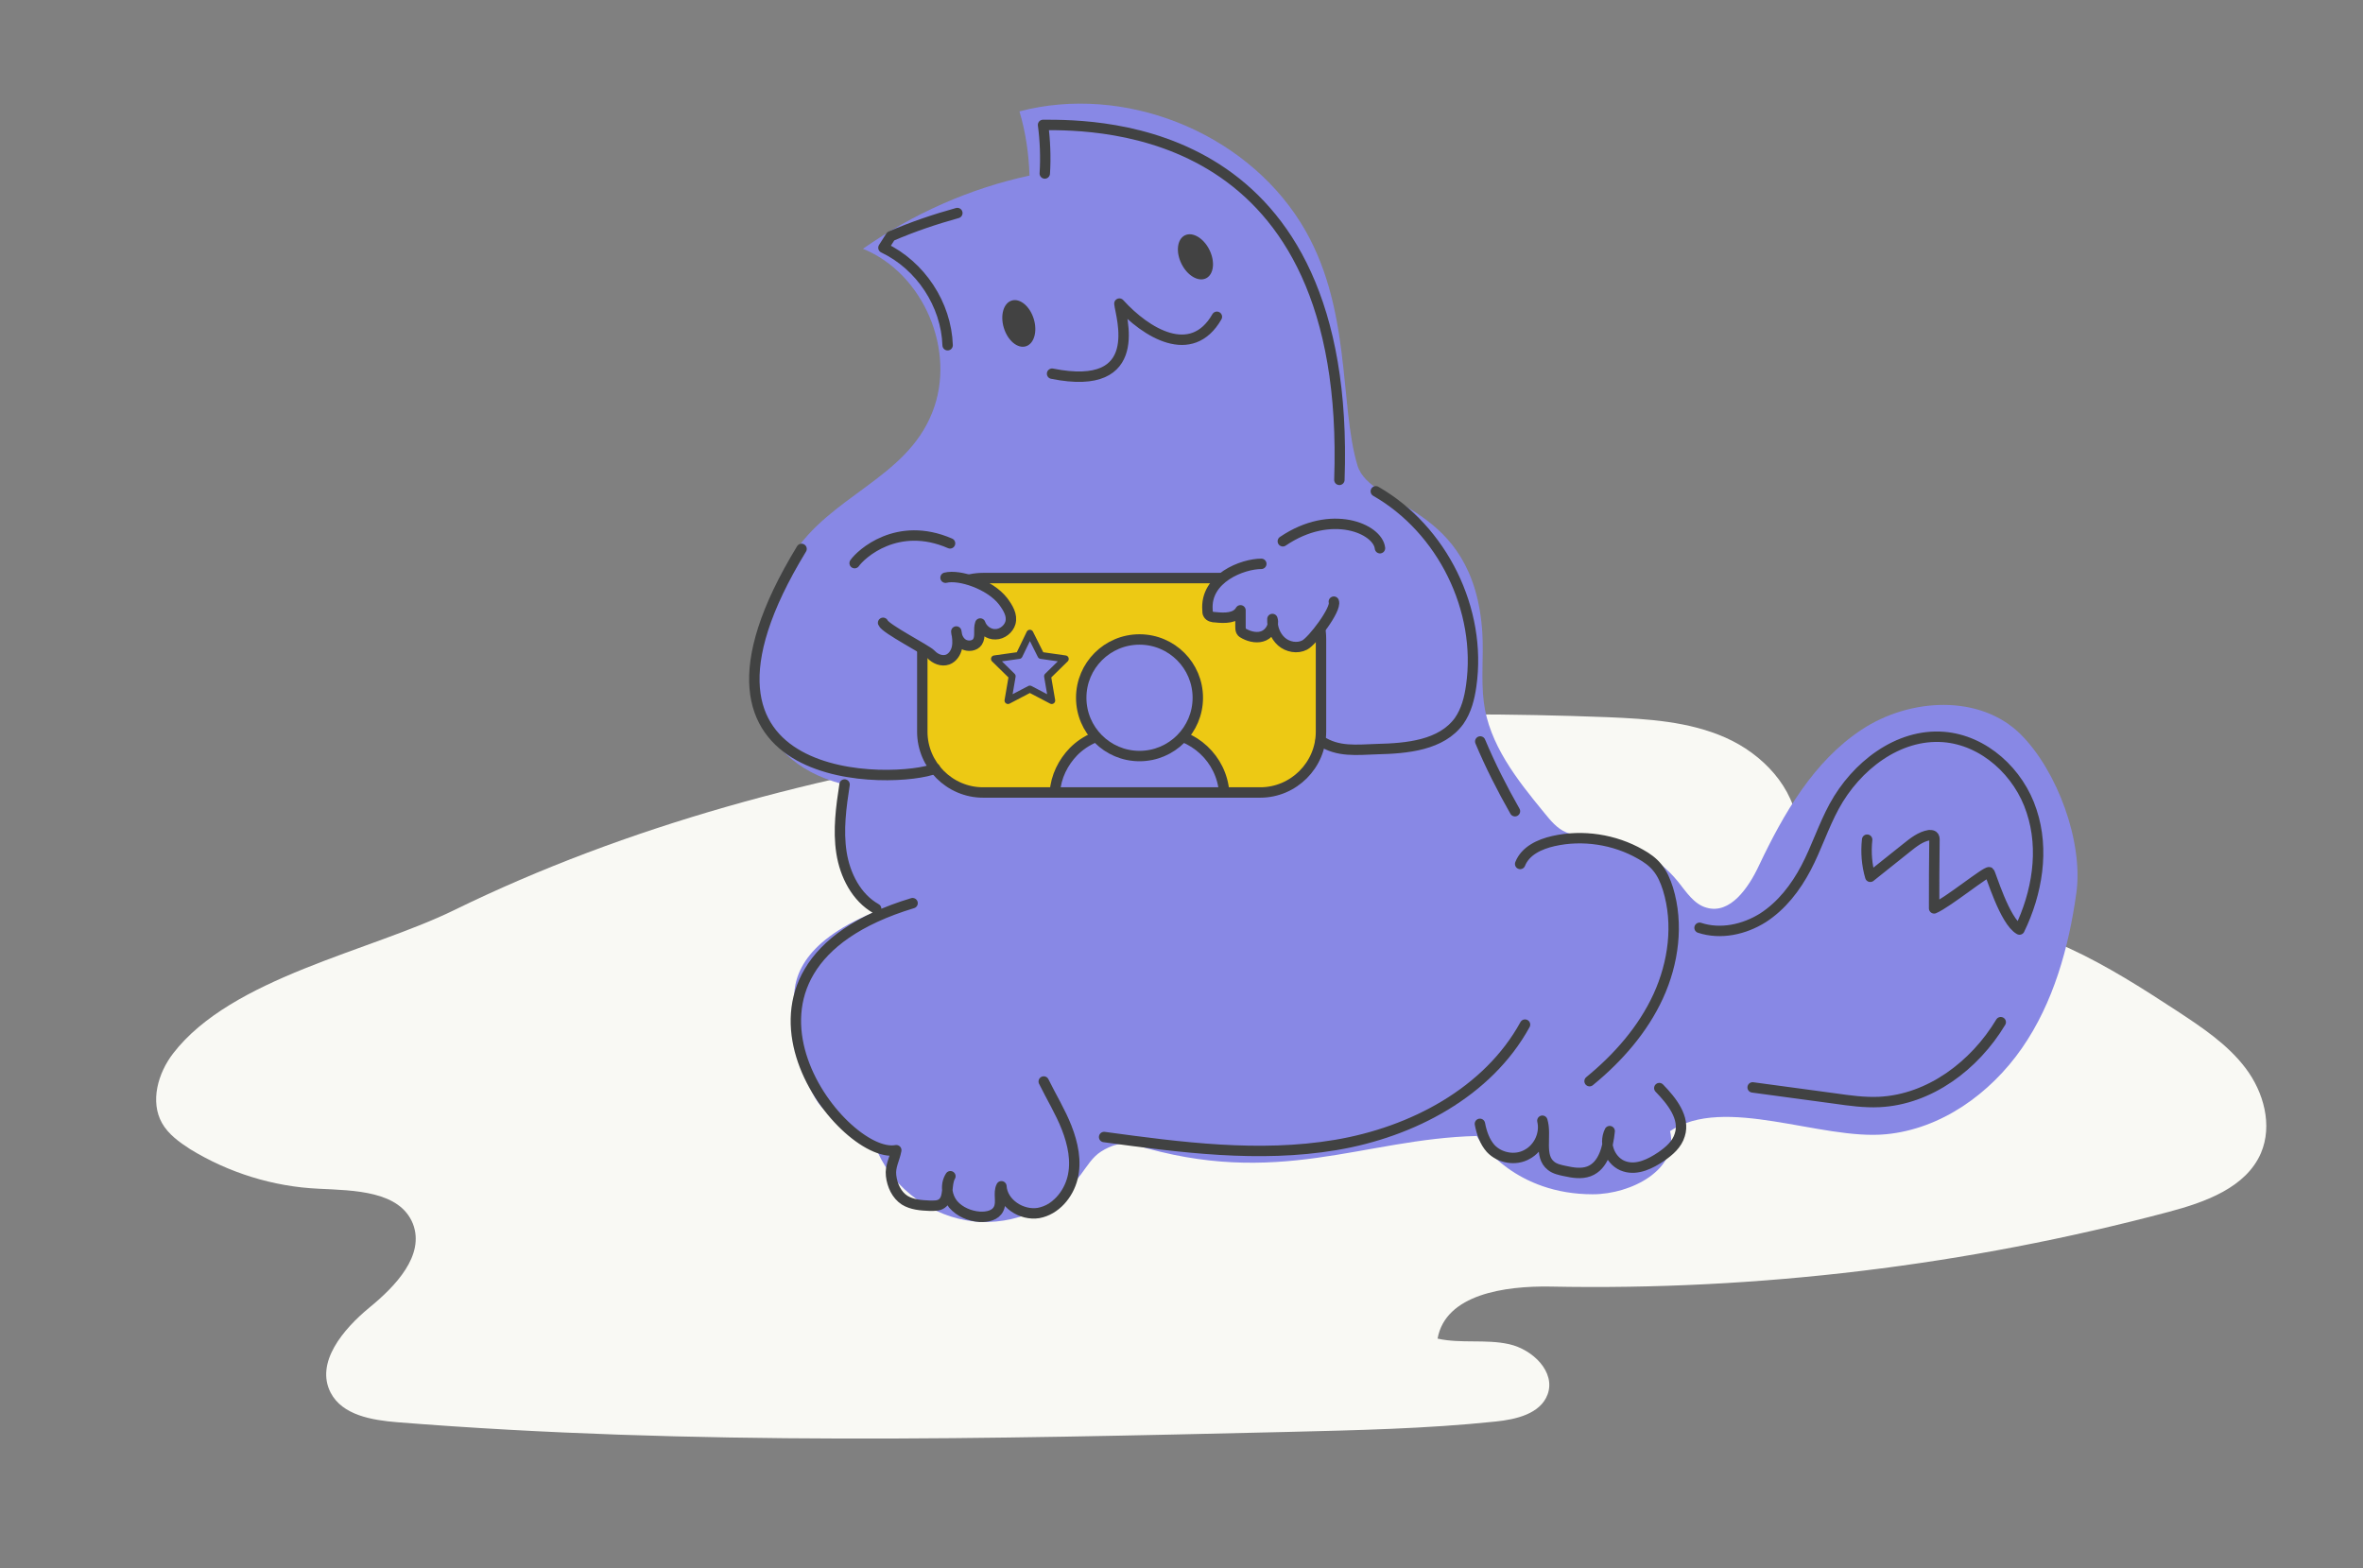<svg version="1.1" id="Слой_1" xmlns="http://www.w3.org/2000/svg" x="0" y="0" viewBox="0 0 681 452" xml:space="preserve"><rect x="0" y="0" width="681" height="452" fill="#808080" stroke="none"/><style>.st3{fill:#424242}.st5,.st6{fill:#8888e5;stroke:#414242;stroke-width:3;stroke-linecap:round;stroke-linejoin:round;stroke-miterlimit:10}.st6{fill:none}</style><path d="M49.9 303.6c-4.4 5.7-6.7 13.9-3.2 20.1 1.8 3.2 5 5.5 8.1 7.5 11.1 6.8 23.9 10.8 37 11.4 10.3.5 23.4.6 27.2 10.1 3.5 9.1-5 18-12.6 24.2-7.5 6.2-15.6 15.8-11.1 24.5 3.4 6.5 11.9 7.9 19.2 8.5 85.2 6.8 170.8 4.8 256.3 2.8 20.1-.5 40.2-.9 60.2-3 5.9-.6 12.9-2.2 15-7.8 2.4-6.5-4.3-13-11.1-14.5-6.7-1.5-13.9-.1-20.6-1.6 2.3-12.8 19.4-15.2 32.4-15 60 1.2 120.2-6.1 178.2-21.5 10.6-2.8 22.4-7 26.7-17 3.4-8 .8-17.5-4.4-24.4-5.2-6.9-12.6-11.8-19.9-16.6-19.7-12.9-41-26.1-64.5-26.4-8.3-.1-16.7 1.5-24.9.3s-16.8-5.9-19-13.9c-1.1-4.2-.4-8.6-.8-12.9-1-11.5-10.2-21.1-20.8-25.8-10.6-4.7-22.4-5.4-34-5.9-109.2-4.2-233.1 7-332.4 55.6-24.3 11.9-64.1 19.4-81 41.3z" fill="#f9f9f4"/><path d="M228.2 160.3c-8.6 13.7-12.2 30.5-8.3 46.2 1.8 7.1 8.9 16 23.1 19.5 2.8.7-1.6 7.6-1 16 .7 8.9 9.7 21 9.7 21-21.2 8.8-23.5 19.6-22.7 26.8 1 8.7 1.8 20.8 6.8 28 4.5 6.4 14 7.2 17.2 14.4 4.9 10.7 15.7 18.5 27.5 19.8s24-4.1 31-13.5c1.8-2.4 3.3-5 5.8-6.6 2.8-1.8 6.4-3 9.6-2 41.4 12.7 65.8-1.7 98.7-2.5 1.2 2.3 11.4 16.8 33.4 16.8 11.2 0 24.9-7.2 22.3-18.2 15.6-10.5 43.5 2.7 62.2.9 15.9-1.5 30.1-11.7 39.2-24.8s13.5-29 15.7-44.8c2-14.7-5.5-35.1-16-45.6-11.7-11.7-32-10.6-45.9-1.4-13.8 9.1-22.5 24.2-29.6 39.2-3 6.4-8.3 14.1-15.1 12.1-3.6-1-5.8-4.5-8.2-7.5-6-7.4-15.1-12.2-24.7-13-2.5-.2-5.2-.2-7.5-1.2-2.7-1.1-4.6-3.5-6.4-5.7-7.8-9.5-15.9-19.7-17.4-32-.8-6.6 0-13.2-.4-19.8-2.4-37.6-32.2-35.7-36-48.3-5.3-17.7-1.5-46.3-16.4-70-16.5-26.3-51-39.9-81-32 1.8 6 2.7 12.3 2.9 18.5-17.2 3.7-33.6 11-48 21.1 17.5 7.1 27 29.5 20 47.1-7.5 19.2-29.6 24-40.5 41.5z" fill="#8888e5"/><path d="M363.2 228.4h-79.9c-9.6 0-17.5-7.9-17.5-17.5v-26.8c0-9.6 7.9-17.5 17.5-17.5h79.9c9.6 0 17.5 7.9 17.5 17.5v26.8c0 9.6-7.9 17.5-17.5 17.5z" fill="#edc914" stroke="#424242" stroke-width="3" stroke-linecap="round" stroke-linejoin="round" stroke-miterlimit="10"/><ellipse transform="rotate(-26.237 344.556 73.964)" class="st3" cx="344.5" cy="74" rx="4.5" ry="6.9"/><path fill="#8888e5" stroke="#414242" stroke-width="2" stroke-linecap="round" stroke-linejoin="round" stroke-miterlimit="10" d="M296.8 182.5l3.2 6.4 7 1-5.1 5 1.2 7-6.3-3.3-6.3 3.3 1.2-7-5.1-5 7.1-1z"/><ellipse transform="rotate(-17.224 293.658 93.163)" class="st3" cx="293.6" cy="93.2" rx="4.5" ry="6.9"/><path class="st5" d="M352.8 228.4H304c.3-4.6 2.4-8.7 5.4-11.8 3.4-3.4 8.1-5.5 13.2-5.5h11.5c9.9 0 18 7.7 18.7 17.3z"/><circle class="st5" cx="328.4" cy="201.1" r="16.8"/><path class="st6" d="M489.8 267.4c6.1 2 12.9.5 18.3-2.9 5.4-3.5 9.4-8.7 12.4-14.4 3-5.7 5-12 8.1-17.7 6.3-11.6 18.4-21 31.5-20 11.7.9 21.8 10.2 25.4 21.4 3.7 11.1 1.6 23.6-3.5 34.1-4.3-2.4-8.3-16.2-8.7-16.5-.7-.5-12.1 8.8-15.9 10.4 0-6.6 0-13.1.1-19.7 0-.4 0-.9-.4-1.2-.3-.2-.7-.2-1.1-.2-2.5.4-4.6 2.1-6.6 3.7-3.5 2.8-6.9 5.5-10.4 8.3-1-3.4-1.3-7.1-.9-10.7M231 158.2c-42.8 70.2 28.1 67.7 38.5 63.3M386 138.3C389.6 35.8 317 36 300.6 36c.6 4.3.8 9.6.5 14M275.9 61.4c-6.5 1.8-13 4-19.2 6.7l-2.1 3.3c10.7 5.1 18.1 16.3 18.5 28.1M396.5 141.6c19.2 11 30.6 34.2 27.5 56-.5 3.6-1.4 7.2-3.5 10.2-5.1 7-15 7.9-23.6 8.1-6 .2-11.3.9-16.3-2.4M243.4 226.1c-1 6.5-1.9 13.1-.9 19.6 1 6.5 4.3 13 10 16.2M263 260.3c-63.5 19.2-20.5 74.2-4.7 71.2-.5 2.7-1.8 4.6-1.5 7.3.3 2.8 1.6 5.6 3.9 7.1 2.1 1.3 4.7 1.5 7.2 1.6 1.2 0 2.5.1 3.5-.6 2.3-1.6 1.1-5.5 2.5-7.9-1.6 2.5-1 5.9.8 8.1 1.9 2.2 4.8 3.4 7.7 3.6 2.1.1 4.5-.4 5.4-2.3 1-2-.2-4.5.8-6.5.3 4.9 5.8 8.5 10.7 7.7 4.9-.9 8.6-5.3 9.8-10.1 1.2-4.8.1-9.9-1.7-14.5s-4.4-8.8-6.6-13.3M318.2 327.7c22.1 3 44.6 6 66.7 2.3s43.9-15.2 54.6-34.7M426.5 323.9c.5 2.6 1.4 5.2 3.1 7.1 2.6 2.8 7.2 3.6 10.5 1.7 3.4-1.8 5.3-6 4.4-9.7 1.3 4.3-1.1 10.2 2.5 13 1.1.9 2.6 1.2 4 1.5 2.3.5 4.7.9 6.9.1 4.3-1.6 5.5-7 6-11.6-1.9 3.8.3 9 4.4 10.2 3.6 1.1 7.4-.8 10.5-2.9 2.3-1.6 4.5-3.5 5.3-6.2 1.6-4.9-2.3-9.8-5.9-13.5M438.1 249c1.5-3.8 5.6-5.7 9.6-6.6 8.4-1.9 17.6-.5 25.1 3.8 1.8 1 3.5 2.2 4.8 3.8 1.5 1.8 2.4 4 3.1 6.2 3.1 10.1 1.6 21.3-2.8 30.9-4.4 9.6-11.6 17.8-19.8 24.5M426.6 213.7c2.9 6.9 6.3 13.6 10 20.1M246.3 162.3c1.8-2.6 12.3-12.3 27.5-5.7M397.7 158c-.6-5.6-14-11.5-28-2"/><path class="st5" d="M254.5 179.5c.6 1.7 12.6 7.8 13.8 9.1 1.2 1.3 3.1 2.1 4.8 1.5 1.4-.5 2.4-2 2.7-3.5s.1-3.1-.2-4.6c.1 1.5.8 3 2.1 3.7 1.3.7 3.2.5 4-.7 1-1.5.2-3.6.8-5.3.6 1.8 2.5 3.2 4.4 3.1 1.9 0 3.8-1.5 4.3-3.3.6-2.2-.7-4.3-2.1-6.2-3.8-4.9-12.6-7.8-16.6-6.8M363.5 162.5c-5.3 0-16.3 4.1-15.5 13.4 0 .4 0 .8.2 1.1.4.7 1.3.9 2.1.9 2.7.3 5.9.3 7.2-2v4.7c0 .4 0 .9.2 1.3s.6.6 1 .8c1.7.9 3.9 1.3 5.6.5s3-2.9 2.4-4.8c-.1 2.4.8 4.9 2.6 6.5 1.8 1.6 4.6 2.1 6.7 1 2.2-1.1 9.2-10.3 8.4-12.5"/><path d="M303.2 107.7c27.4 5.5 19.7-16.8 19.4-20.2 7.7 8.5 20.8 16.5 28.1 3.8" fill="none" stroke="#424242" stroke-width="3" stroke-linecap="round" stroke-linejoin="round" stroke-miterlimit="10"/><path class="st6" d="M505.1 313.4c7.9 1.1 15.8 2.1 23.7 3.2 4.2.6 8.5 1.2 12.8 1 14.5-.7 27.5-10.5 35-23"/></svg>